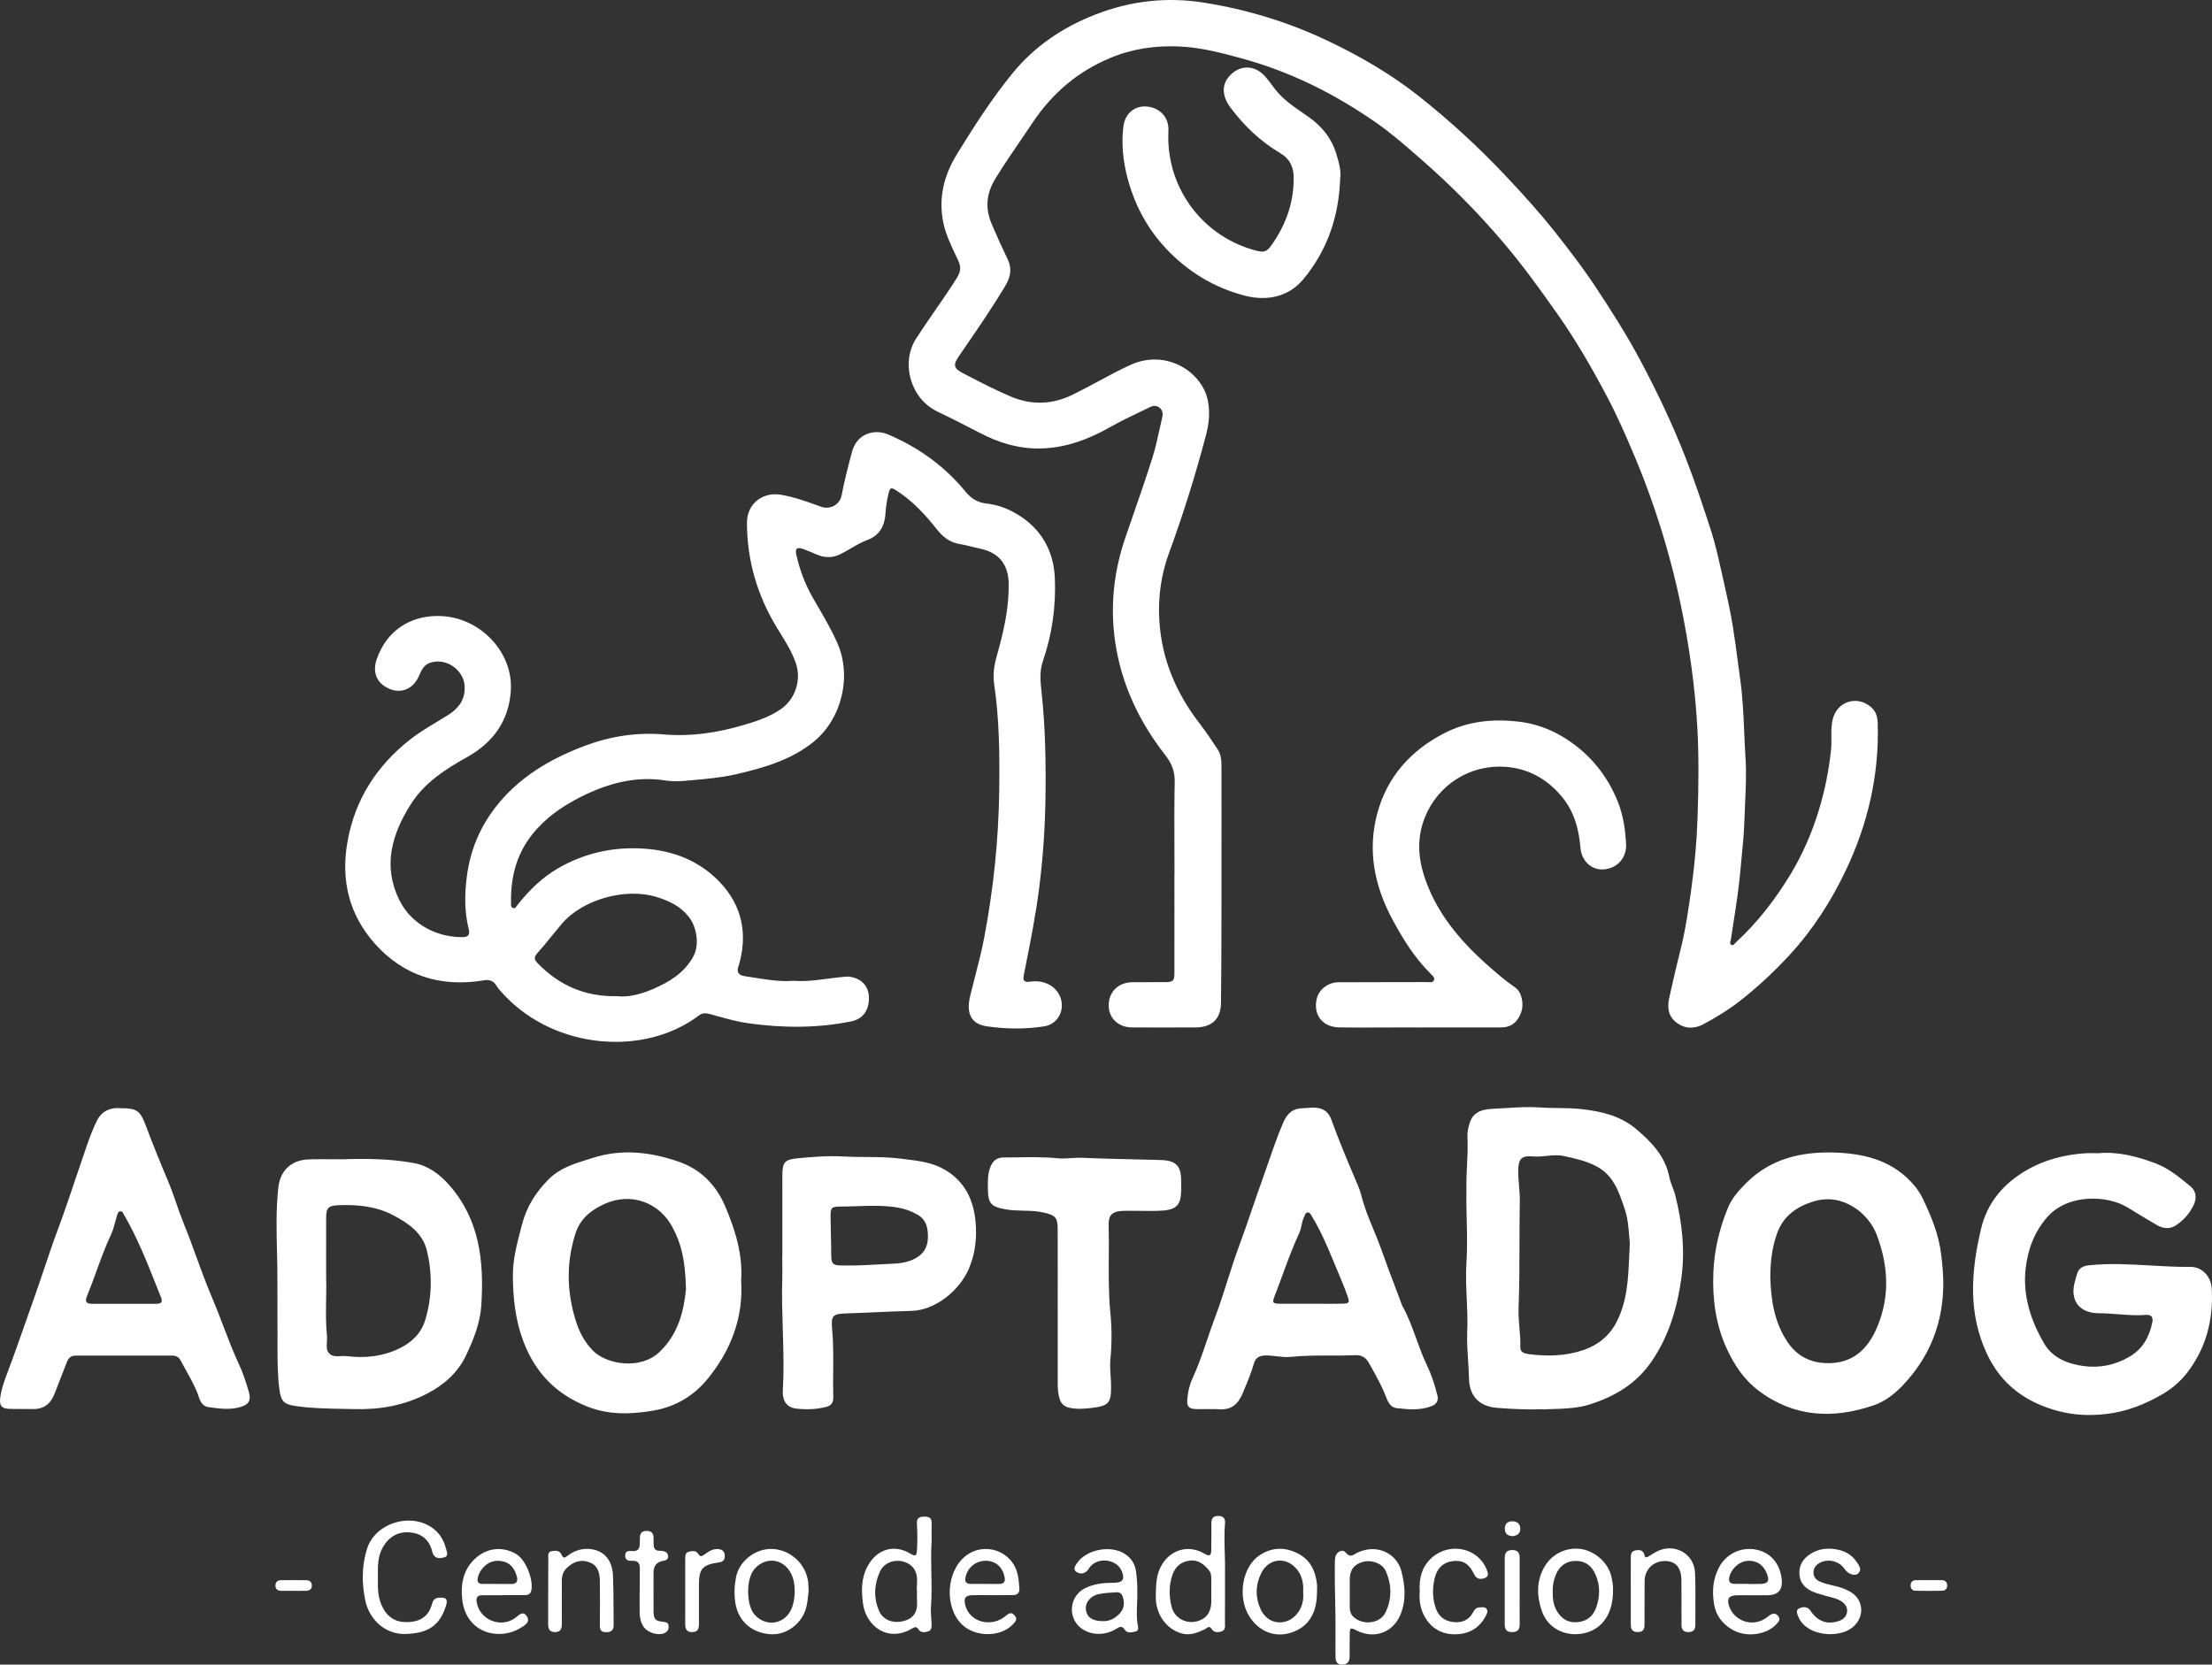 <svg width="287" height="216" viewBox="0 0 287 216" fill="none" xmlns="http://www.w3.org/2000/svg">
<rect x="0" y="0" width="287" height="216" fill="#333333" stroke="none"/>
<path fill-rule="evenodd" clip-rule="evenodd" d="M121.585 53.388C123.458 54.281 125.303 55.221 127.144 56.179C129.628 57.477 132.242 58.267 135.066 58.193C138.346 58.109 141.301 56.984 144.124 55.374C145.291 54.71 146.506 54.127 147.721 53.545L147.722 53.545C148.216 53.309 148.709 53.072 149.199 52.83C149.623 52.621 150.07 52.602 150.457 52.909C150.844 53.221 150.904 53.672 150.802 54.123C150.689 54.61 150.582 55.099 150.475 55.589C150.19 56.893 149.905 58.197 149.502 59.463C148.65 62.143 147.728 64.803 146.805 67.464C146.546 68.21 146.288 68.957 146.03 69.704C144.502 74.146 144.013 78.69 144.698 83.336C145.504 88.815 147.81 93.652 151.203 98C151.986 99.005 152.438 100.061 152.414 101.41C152.357 104.274 152.368 107.141 152.378 110.007V110.009V110.009V110.01V110.01V110.011V110.011V110.012V110.012C152.382 111.137 152.386 112.262 152.386 113.386H152.377C152.377 114.812 152.378 116.24 152.378 117.667V117.668V117.668V117.669V117.669V117.67V117.67C152.379 120.527 152.38 123.385 152.377 126.241C152.377 127.274 152.214 127.432 151.189 127.441C150.478 127.448 149.766 127.448 149.055 127.448C148.343 127.448 147.631 127.448 146.92 127.455C145.117 127.469 143.873 128.678 143.849 130.427C143.831 132.097 145.089 133.315 146.874 133.32C149.628 133.329 152.386 133.334 155.14 133.32C157.223 133.306 158.388 132.241 158.416 130.18C158.466 126.749 158.472 123.314 158.477 119.881L158.479 118.618L158.481 117.674C158.488 113.718 158.486 109.762 158.483 105.807V105.786V105.785V105.784V105.783V105.782V105.781V105.78C158.482 103.802 158.481 101.824 158.481 99.847L158.482 99.695C158.483 98.855 158.485 97.998 158.006 97.266C157.26 96.126 156.501 94.996 155.672 93.917C153.095 90.578 151.305 86.875 150.658 82.699C150.075 78.959 150.392 75.257 151.701 71.695C153.523 66.723 155.094 61.672 156.45 56.556C156.836 55.1 157.014 53.658 156.739 52.105C156.077 48.324 151.37 45.207 146.664 47.356C145.208 48.02 143.805 48.776 142.403 49.532L142.403 49.532C141.331 50.108 140.26 50.685 139.166 51.221C136.524 52.514 133.831 52.588 131.17 51.468C129.213 50.643 127.322 49.661 125.437 48.683L125.434 48.681L125.237 48.579L124.87 48.389C123.733 47.803 123.663 47.324 124.376 46.277C124.701 45.801 125.027 45.325 125.354 44.85C127.118 42.278 128.882 39.706 130.471 37.022C131.1 35.952 131.338 34.882 130.751 33.664C130.019 32.148 129.325 30.613 128.668 29.059C127.782 26.966 127.983 25.069 129.162 23.152C130.189 21.482 131.296 19.862 132.402 18.243L132.403 18.242C132.931 17.468 133.46 16.695 133.98 15.916C136.515 12.111 139.828 9.283 144.05 7.521C146.911 6.325 149.898 5.897 152.992 6.028C155.83 6.149 158.537 6.869 161.254 7.618C167.494 9.334 173.179 12.19 178.467 15.86C180.445 17.228 182.256 18.811 184.064 20.391L184.068 20.395C184.219 20.527 184.37 20.658 184.521 20.79C188.314 24.101 191.837 27.683 195.094 31.515C197.601 34.464 199.861 37.608 202.093 40.775C204.497 44.193 206.576 47.807 208.519 51.486C209.838 53.984 210.979 56.579 212.079 59.197C213.607 62.834 214.917 66.532 216.026 70.304C217.559 75.522 218.668 80.834 219.418 86.229C219.796 88.926 220.066 91.638 220.22 94.335C220.439 98.247 220.383 102.177 220.252 106.098C220.15 109.191 219.87 112.284 219.442 115.358C219.059 118.107 218.659 120.855 217.964 123.553C217.598 124.985 217.272 126.424 216.945 127.866L216.945 127.866L216.945 127.867L216.945 127.867L216.945 127.868L216.945 127.868L216.945 127.869L216.944 127.869L216.942 127.881C216.825 128.396 216.708 128.912 216.59 129.427C216.305 130.655 216.403 131.794 217.466 132.65C218.57 133.534 219.842 133.534 220.984 132.92C222.62 132.041 224.236 131.064 225.7 129.925C228.025 128.106 230.182 126.097 232.2 123.911C235.243 120.604 237.62 116.888 239.521 112.87C242.359 106.879 243.822 100.558 243.631 93.894C243.603 92.833 243.328 92.08 242.373 91.461C240.63 90.336 238.43 91.14 237.839 93.163C237.595 93.998 237.606 94.837 237.616 95.674V95.675V95.675V95.675V95.675V95.675V95.675V95.675C237.622 96.186 237.629 96.696 237.578 97.205C237.307 99.954 236.753 102.647 235.947 105.27C235.066 108.121 233.882 110.86 232.326 113.432C230.355 116.688 228.062 119.674 225.257 122.255L225.246 122.266L225.23 122.281L225.217 122.295L225.208 122.304L225.194 122.32C225.174 122.341 225.155 122.363 225.135 122.386L225.135 122.386C224.991 122.552 224.835 122.731 224.614 122.59C224.42 122.467 224.482 122.246 224.54 122.039C224.559 121.972 224.577 121.906 224.586 121.846C224.691 121.139 224.801 120.433 224.911 119.727L224.912 119.723C225.25 117.555 225.588 115.386 225.788 113.19C225.84 112.615 225.896 112.04 225.952 111.464V111.464L225.953 111.464C226.115 109.806 226.277 108.148 226.329 106.484C226.351 105.749 226.385 105.014 226.419 104.28C226.511 102.298 226.602 100.317 226.473 98.335C226.401 97.234 226.354 96.13 226.307 95.026C226.212 92.797 226.117 90.567 225.812 88.35C225.711 87.621 225.616 86.892 225.52 86.163L225.52 86.162L225.52 86.161L225.52 86.161L225.52 86.16L225.52 86.159L225.52 86.159L225.519 86.158C225.308 84.548 225.097 82.939 224.838 81.336C224.491 79.192 224.012 77.077 223.533 74.962L223.533 74.961L223.448 74.582C223.401 74.378 223.355 74.173 223.309 73.969L223.236 73.645L223.236 73.644C222.883 72.082 222.53 70.515 222.042 68.992C221.007 65.788 219.949 62.597 218.724 59.453C217.009 55.067 215.001 50.83 212.783 46.682C211.012 43.37 208.999 40.208 206.921 37.082C205.313 34.664 203.547 32.371 201.757 30.106C199.763 27.585 197.596 25.199 195.387 22.85C191.846 19.097 188.067 15.618 184.022 12.427C180.387 9.562 176.389 7.246 172.205 5.265C167.116 2.856 161.781 1.228 156.217 0.344C151.403 -0.423 146.734 0.098 142.181 1.865C137.917 3.516 134.227 6 131.356 9.525C128.682 12.804 126.394 16.371 124.176 19.976C122.489 22.715 121.729 25.659 122.391 28.883C122.703 30.393 123.359 31.772 124.014 33.149L124.014 33.149L124.014 33.15L124.014 33.15L124.015 33.151L124.015 33.151C124.122 33.376 124.229 33.601 124.334 33.827C124.716 34.645 124.637 35.282 124.162 36.045C123.256 37.5 122.281 38.907 121.306 40.314L121.306 40.314L121.306 40.315L121.306 40.315L121.306 40.315L121.306 40.315L121.306 40.315L121.306 40.315C120.479 41.508 119.653 42.701 118.868 43.924C116.813 47.128 118.169 51.756 121.608 53.393L121.585 53.388ZM145.76 16.385C145.97 14.716 147.256 13.674 148.808 13.823H148.803C150.55 13.99 151.687 15.274 151.599 16.985C151.235 24.032 155.699 30.361 162.452 32.375C164.11 32.868 164.353 32.78 165.303 31.334C166.99 28.776 167.908 25.99 167.848 22.901C167.82 21.571 167.256 20.553 166.133 19.887C163.547 18.357 161.422 16.339 159.637 13.939C158.551 12.474 158.491 11.018 159.493 9.888C160.802 8.414 162.731 8.381 164.073 9.841C164.43 10.228 164.747 10.652 165.064 11.077L165.064 11.078L165.065 11.079L165.065 11.079L165.065 11.079L165.065 11.08L165.065 11.08L165.065 11.08C165.19 11.248 165.316 11.415 165.443 11.581C166.437 12.862 167.741 13.761 169.048 14.662L169.048 14.662C169.321 14.851 169.595 15.04 169.865 15.232C171.566 16.441 172.815 18.018 173.412 20.069L173.446 20.186L173.446 20.186C173.738 21.174 174.026 22.148 173.882 23.208C173.71 28.073 172.228 32.492 169.083 36.259C167.163 38.552 164.348 39.087 161.571 38.38C157.559 37.356 154.152 35.273 151.333 32.301C149.264 30.115 147.731 27.548 146.762 24.673C145.853 21.98 145.406 19.222 145.76 16.385ZM180.566 127.446C182.083 127.447 183.6 127.448 185.117 127.436L185.108 127.432C185.178 127.432 185.254 127.439 185.331 127.446C185.619 127.473 185.93 127.502 186.058 127.176C186.173 126.883 185.926 126.646 185.712 126.442L185.712 126.442C185.692 126.423 185.673 126.404 185.654 126.386L185.625 126.357C183.523 124.274 181.99 121.799 180.611 119.209C178.3 114.865 177.405 110.284 178.714 105.493C180.005 100.782 183.011 97.41 187.377 95.149C190.471 93.549 193.747 93.261 197.06 93.642C199.236 93.894 201.347 94.67 203.253 95.912C206.357 97.931 208.556 100.647 209.917 104.061C210.611 105.809 210.881 107.656 210.979 109.521C211.072 111.316 209.838 112.674 208.085 112.814C206.538 112.939 205.206 111.777 205.057 109.991C204.852 107.512 204.213 105.233 202.573 103.293C200.662 101.038 198.249 99.703 195.304 99.503C190.728 99.191 186.59 101.819 184.884 106.033C183.887 108.498 183.947 111.014 184.73 113.507C186.212 118.227 189.25 121.883 192.871 125.12C194.064 126.185 195.271 127.227 196.59 128.139C197.424 128.715 197.755 130.213 197.382 131.311C196.939 132.622 196.072 133.32 194.772 133.32C191.315 133.327 187.854 133.326 184.393 133.325H184.393H184.393H184.393H184.392H184.392H184.392H184.392H184.391H184.391H184.391H184.391H184.39H184.39H184.39H184.39H184.39H184.389H184.389H184.389H184.389H184.388H184.388H184.388H184.388H184.388H184.387H184.387H184.387C183.232 133.325 182.078 133.324 180.923 133.324C180.193 133.324 179.462 133.328 178.732 133.331C177.063 133.337 175.394 133.344 173.728 133.315C171.548 133.273 170.322 131.613 170.863 129.525C171.166 128.362 172.335 127.474 173.649 127.46C174.996 127.447 176.346 127.45 177.695 127.452H177.695H177.696H177.696H177.697H177.697H177.698H177.698H177.699C178.275 127.454 178.851 127.455 179.427 127.455V127.446C179.807 127.446 180.187 127.446 180.566 127.446ZM185.122 177.118C185.718 178.36 186.156 179.695 186.492 181.048V181.043C186.669 181.76 186.394 182.201 185.765 182.453C184.278 183.039 182.731 182.894 181.203 182.722C180.499 182.643 180.117 182.015 179.884 181.392C179.357 179.98 178.627 178.676 177.895 177.366L177.895 177.366L177.893 177.363L177.751 177.108L177.624 176.881C177.209 176.137 176.673 175.816 175.839 175.853C174.748 175.9 173.655 175.899 172.561 175.898C170.873 175.896 169.184 175.894 167.498 176.071C166.88 176.136 166.264 176.064 165.646 175.992L165.646 175.992C165.142 175.934 164.638 175.875 164.129 175.89C163.309 175.913 162.885 176.234 162.666 177.006C162.352 178.127 161.901 179.199 161.451 180.271C161.374 180.454 161.298 180.637 161.221 180.82C160.648 182.201 159.744 182.997 158.169 182.862C157.886 182.837 157.604 182.844 157.321 182.851C157.189 182.854 157.057 182.857 156.925 182.857V182.843C156.728 182.843 156.53 182.846 156.333 182.848C155.939 182.854 155.544 182.859 155.15 182.843C154.222 182.811 153.961 182.485 154.05 181.546C154.134 180.657 154.306 179.788 154.679 178.974C155.449 177.302 156.042 175.563 156.634 173.824C156.966 172.85 157.298 171.876 157.661 170.914C158.251 169.35 158.759 167.756 159.266 166.161C159.744 164.659 160.222 163.157 160.769 161.681C161.346 160.128 161.882 158.562 162.418 156.995L162.418 156.994L162.418 156.994L162.418 156.993L162.419 156.992L162.419 156.991L162.419 156.991L162.419 156.99L162.419 156.989L162.42 156.989L162.42 156.988L162.42 156.987L162.42 156.987L162.421 156.986L162.421 156.985L162.421 156.985L162.421 156.984L162.422 156.983L162.422 156.983L162.422 156.982L162.422 156.981L162.422 156.98L162.423 156.98L162.423 156.979L162.423 156.978L162.423 156.978L162.424 156.977L162.424 156.976L162.424 156.976L162.424 156.975L162.424 156.974L162.425 156.974L162.425 156.973C162.888 155.619 163.351 154.265 163.84 152.919C164.114 152.163 164.376 151.403 164.637 150.642L164.637 150.642L164.638 150.641L164.638 150.641L164.638 150.641L164.638 150.64L164.638 150.64L164.638 150.639L164.638 150.639L164.639 150.639L164.639 150.638L164.639 150.638L164.639 150.638L164.639 150.637L164.639 150.637L164.639 150.637L164.639 150.636L164.64 150.636L164.64 150.635L164.64 150.635L164.64 150.635L164.64 150.634L164.64 150.634L164.64 150.634L164.641 150.633L164.641 150.633L164.641 150.633L164.641 150.632L164.641 150.632L164.641 150.631L164.641 150.631L164.642 150.631L164.642 150.63L164.642 150.63C165.224 148.936 165.806 147.242 166.529 145.598C167.009 144.51 167.722 143.845 168.924 143.812C169.143 143.806 169.362 143.788 169.581 143.769C170.037 143.73 170.494 143.69 170.96 143.766C171.878 143.919 172.428 144.426 172.741 145.287C173.703 147.963 174.81 150.581 175.919 153.201L175.919 153.201L175.919 153.202L175.919 153.202L175.919 153.202L175.919 153.202L175.919 153.202L175.919 153.202L175.919 153.203L175.919 153.203L175.92 153.203L175.92 153.203L175.92 153.203L175.92 153.204L175.92 153.204L175.92 153.204L175.92 153.204L175.92 153.204L175.92 153.204L175.92 153.205L175.92 153.205L175.921 153.205L175.921 153.205L175.921 153.205L175.921 153.206L175.921 153.206L175.921 153.206L175.921 153.206L175.921 153.206L175.921 153.206L175.921 153.207L175.921 153.207L175.922 153.208L176.217 153.905C176.375 154.286 176.52 154.677 176.618 155.077C176.988 156.613 177.589 158.061 178.191 159.509L178.191 159.51L178.191 159.51L178.191 159.511L178.191 159.511L178.191 159.511L178.191 159.512L178.192 159.512L178.192 159.512L178.192 159.513L178.192 159.513L178.192 159.514L178.192 159.514L178.192 159.514L178.193 159.515L178.193 159.515L178.193 159.515L178.193 159.516L178.193 159.516L178.193 159.516L178.193 159.517L178.193 159.517L178.194 159.518L178.194 159.518L178.194 159.518L178.194 159.519L178.194 159.519L178.194 159.519L178.194 159.52L178.195 159.52L178.195 159.52L178.195 159.521L178.195 159.521C178.554 160.385 178.913 161.249 179.222 162.133C179.807 163.792 180.429 165.438 181.051 167.083L181.051 167.084L181.051 167.084L181.051 167.084L181.051 167.084L181.051 167.084L181.051 167.085L181.051 167.085L181.051 167.085L181.051 167.085L181.051 167.085L181.051 167.085L181.051 167.086L181.051 167.086L181.051 167.086L181.051 167.086L181.051 167.086L181.051 167.087L181.051 167.087L181.051 167.087L181.051 167.087L181.052 167.087L181.052 167.088L181.052 167.088L181.052 167.088L181.052 167.088L181.052 167.088L181.052 167.088L181.052 167.089L181.052 167.089L181.052 167.089L181.052 167.089L181.052 167.089C181.316 167.789 181.58 168.488 181.841 169.188C181.849 169.209 181.856 169.232 181.863 169.255L181.863 169.255C181.883 169.316 181.904 169.38 181.934 169.435C182.707 170.8 183.237 172.267 183.768 173.735L183.768 173.735C184.181 174.878 184.594 176.021 185.122 177.118ZM171.318 169.179C172.252 169.184 173.185 169.189 174.12 169.169C175.103 169.151 175.136 169.021 174.819 168.132C174.428 167.028 173.975 165.952 173.522 164.875L173.521 164.875C173.358 164.487 173.195 164.099 173.034 163.709C172.214 161.719 171.375 159.737 170.248 157.896C170.218 157.849 170.191 157.797 170.163 157.745C170.051 157.533 169.932 157.31 169.637 157.333C169.43 157.347 169.363 157.522 169.297 157.695C169.275 157.751 169.253 157.808 169.227 157.858C169.043 158.207 168.961 158.591 168.879 158.973C168.806 159.315 168.734 159.655 168.589 159.965C167.756 161.76 167.074 163.615 166.393 165.47C166.068 166.355 165.743 167.24 165.401 168.118C165.033 169.062 165.089 169.169 166.142 169.174C167.009 169.177 167.876 169.176 168.742 169.175C169.176 169.175 169.609 169.174 170.042 169.174C170.468 169.174 170.893 169.176 171.318 169.179ZM175.856 201.623C175.961 201.56 176.069 201.495 176.184 201.442V201.447C178.733 200.28 181.235 201.624 181.818 203.852C182.312 205.749 182.466 207.656 181.711 209.503C180.751 211.856 178.3 212.721 176.058 211.591C175.196 211.158 175.136 211.186 175.122 212.13C175.114 212.655 175.113 213.181 175.113 213.707C175.112 214.128 175.112 214.548 175.108 214.967C175.103 215.586 174.847 215.977 174.166 216.005C173.477 216.033 173.295 215.591 173.281 215.042C173.265 214.369 173.269 213.696 173.273 213.023C173.275 212.724 173.276 212.425 173.276 212.126C173.295 210.622 173.263 209.119 173.232 207.616L173.231 207.614C173.199 206.076 173.167 204.538 173.188 203.001L173.189 202.935C173.193 202.631 173.197 202.324 173.258 202.029C173.393 201.368 174.199 200.959 174.581 201.442C175.092 202.082 175.45 201.867 175.856 201.623ZM175.592 209.791C176.809 210.958 179.059 210.716 179.782 209.205H179.777C180.62 207.452 180.583 205.596 179.777 203.824C179.339 202.856 177.955 202.373 176.869 202.661C175.686 202.982 175.131 203.708 175.126 204.968V206.559V208.238C175.126 208.8 175.131 209.349 175.592 209.791ZM158.943 197.703C158.989 197.126 158.808 196.736 158.118 196.712C157.414 196.689 157.167 197.019 157.172 197.675C157.181 198.829 157.172 199.982 157.158 201.136C157.153 201.759 157 202.042 156.315 201.629C154.143 200.326 151.687 201.122 150.564 203.382C150.035 204.446 150.002 205.568 149.969 206.685C149.966 206.798 149.962 206.911 149.959 207.024C149.884 209.377 151.263 211.358 153.267 211.944C154.376 212.27 155.359 211.879 156.333 211.409C156.393 211.381 156.454 211.339 156.517 211.295C156.73 211.149 156.959 210.992 157.167 211.326C157.517 211.884 158.015 211.842 158.495 211.693C158.971 211.547 158.954 211.131 158.939 210.749C158.936 210.682 158.933 210.617 158.933 210.554C158.943 209.046 158.941 207.537 158.94 206.093V206.092V206.092V206.091V206.09V206.089C158.939 205.525 158.938 204.972 158.938 204.433C158.964 203.435 158.936 202.469 158.909 201.52C158.872 200.224 158.836 198.961 158.938 197.698L158.943 197.703ZM157.163 207.768C157.149 209.312 156.426 210.205 155.005 210.442C153.705 210.661 152.358 209.87 152.014 208.507C151.664 207.121 151.645 205.689 152.139 204.312C152.507 203.284 153.244 202.647 154.357 202.508C155.462 202.373 156.207 202.973 156.855 203.754C157.097 204.042 157.153 204.391 157.158 204.754C157.161 205.126 157.16 205.498 157.159 205.869V205.872V205.879V205.88C157.159 206.066 157.158 206.252 157.158 206.438H157.163V207.768ZM153.26 153.893C153.264 154.1 153.267 154.307 153.267 154.514H153.244C153.239 156.263 152.68 156.947 150.909 157.082C149.953 157.152 148.99 157.139 148.028 157.125C147.598 157.119 147.168 157.113 146.739 157.114C146.62 157.115 146.501 157.115 146.383 157.115C146.087 157.115 145.791 157.114 145.494 157.137C144.311 157.226 143.812 157.7 143.845 158.891C143.882 160.28 143.873 161.667 143.863 163.054C143.847 165.5 143.831 167.946 144.068 170.397C144.264 172.369 144.269 174.397 144.068 176.411C144.001 177.116 144.049 177.832 144.098 178.549C144.13 179.014 144.162 179.481 144.162 179.946C144.166 182.071 143.812 182.429 141.687 182.69C140.713 182.811 139.749 182.885 138.775 182.676C138.099 182.532 137.68 182.169 137.475 181.499C137.293 180.895 137.237 180.285 137.237 179.662V169.732H137.232C137.232 168.601 137.234 167.47 137.236 166.338V166.337V166.329C137.239 164.066 137.242 161.802 137.232 159.537C137.228 157.951 136.934 157.7 135.41 157.342C134.539 157.138 133.658 157.118 132.777 157.098C132.032 157.082 131.288 157.065 130.55 156.937C128.565 156.593 128.183 156.198 128.174 154.147L128.173 154.022C128.168 153.12 128.163 152.223 128.528 151.356C128.84 150.621 129.353 150.198 130.15 150.198C130.717 150.196 131.285 150.187 131.853 150.179H131.853H131.853H131.853H131.854H131.854H131.854H131.854C133.655 150.151 135.456 150.124 137.251 150.301C137.831 150.356 138.406 150.318 138.981 150.28C139.465 150.249 139.949 150.217 140.438 150.24C142.462 150.331 144.486 150.377 146.51 150.422C147.883 150.453 149.256 150.483 150.63 150.528C152.61 150.594 153.258 151.305 153.253 153.272C153.253 153.479 153.257 153.686 153.26 153.893ZM168.314 201.54C166.636 200.717 164.982 200.782 163.425 201.815C161.193 203.294 160.532 207.177 162.055 209.675C163.281 211.679 165.336 212.521 167.438 211.879C169.74 211.172 170.891 209.382 170.877 206.507C170.877 206.404 170.88 206.3 170.883 206.196C170.89 205.973 170.897 205.75 170.872 205.531C170.667 203.796 169.982 202.354 168.323 201.545L168.314 201.54ZM168.444 209.196C167.13 211.093 164.544 210.944 163.575 208.851C162.852 207.298 162.88 205.67 163.64 204.135C164.665 202.056 167.121 201.959 168.449 203.875C169.022 204.703 169.124 205.624 169.083 206.619C169.157 207.521 169.003 208.391 168.449 209.196H168.444ZM197.181 202.191C197.181 201.517 196.939 201.136 196.198 201.136C195.448 201.136 195.234 201.545 195.234 202.205C195.243 205.066 195.243 207.926 195.234 210.786C195.234 211.423 195.462 211.777 196.161 211.786C196.883 211.796 197.181 211.479 197.172 210.777C197.163 209.814 197.166 208.851 197.169 207.888V207.884L197.171 207.228C197.172 206.964 197.172 206.701 197.172 206.438C197.172 205.965 197.172 205.492 197.171 205.02V205.019V205.019V205.018V205.018V205.017C197.17 204.074 197.169 203.131 197.172 202.187L197.181 202.191ZM195.248 198.359C195.248 197.759 195.574 197.419 196.175 197.405H196.18C196.795 197.391 197.228 197.689 197.251 198.326C197.275 198.964 196.869 199.275 196.277 199.331C195.611 199.317 195.248 199.01 195.248 198.359ZM147.554 206.633C147.591 205.773 147.521 204.833 147.391 203.894C147.256 202.921 146.776 202.187 145.965 201.652C144.143 200.443 140.979 201.038 139.739 202.828C139.483 203.201 139.176 203.647 139.684 203.987C140.122 204.275 140.657 204.238 141.068 203.824C141.153 203.736 141.221 203.631 141.289 203.525C141.351 203.43 141.412 203.335 141.487 203.252C142.577 202.019 144.884 202.349 145.522 203.824C145.988 204.903 145.69 205.386 144.516 205.382C143.23 205.377 141.976 205.503 140.802 206.079C139.353 206.796 138.696 208.484 139.292 209.986C140.075 211.958 142.736 212.642 144.809 211.377L144.849 211.353C145.274 211.091 145.567 210.911 145.956 211.498C146.265 211.968 146.859 211.821 147.346 211.701L147.358 211.698C147.671 211.623 147.712 211.326 147.652 211.042C147.449 210.094 147.49 209.141 147.531 208.163C147.553 207.659 147.574 207.149 147.563 206.628L147.554 206.633ZM145.383 209.247C144.735 210.01 143.924 210.428 143.011 210.358C141.701 210.358 140.988 209.814 140.886 208.833C140.793 207.907 141.548 207.028 142.633 206.838C143.127 206.754 143.626 206.679 144.124 206.67C144.234 206.668 144.35 206.656 144.469 206.645L144.469 206.644C144.931 206.598 145.421 206.548 145.625 207.07C145.9 207.782 145.942 208.582 145.383 209.242V209.247ZM188.598 202.559C189.828 202.438 190.625 202.931 191.263 204.28C191.585 204.963 192.149 204.968 192.685 204.754C193.247 204.533 193.043 204.039 192.872 203.624L192.866 203.61C191.743 200.852 188.104 200.075 185.797 202.112C184.502 203.261 184.087 204.759 184.208 206.549C184.106 207.647 184.274 208.8 184.893 209.865C185.83 211.465 187.317 212.154 189.073 212.061C190.686 211.977 192.009 211.191 192.778 209.679L192.798 209.64C192.939 209.365 193.097 209.056 192.862 208.768C192.667 208.526 192.38 208.549 192.103 208.571C192.049 208.575 191.996 208.579 191.944 208.582C191.538 208.596 191.315 208.851 191.142 209.186C190.616 210.21 189.73 210.586 188.635 210.489C187.503 210.391 186.692 209.81 186.301 208.721C185.844 207.461 185.839 206.149 186.124 204.875C186.445 203.433 187.326 202.689 188.593 202.563L188.598 202.559ZM84.795 208.982C84.809 210.154 84.996 210.344 86.161 210.47L86.17 210.475C86.468 210.507 86.692 210.582 86.738 210.907C86.794 211.316 86.701 211.656 86.296 211.875C85.476 212.316 83.998 211.884 83.467 211.037C83.071 210.41 82.987 209.717 82.987 208.996V206.517H83.01C83.01 206.215 83.009 205.914 83.008 205.612C83.005 204.909 83.002 204.206 83.015 203.503C83.025 202.838 82.745 202.517 82.065 202.535C81.608 202.545 81.128 202.522 81.114 201.889C81.1 201.229 81.571 201.229 82.041 201.266C82.731 201.322 83.015 200.973 83.006 200.317C83.003 200.203 83.008 200.088 83.013 199.973V199.973V199.972L83.015 199.9L83.017 199.837C83.019 199.79 83.02 199.744 83.02 199.698C83.006 199.098 83.15 198.661 83.891 198.652C84.688 198.643 84.819 199.117 84.8 199.75C84.797 199.867 84.801 199.985 84.804 200.104V200.104V200.104V200.104C84.807 200.193 84.809 200.281 84.809 200.368C84.8 200.936 85.019 201.27 85.648 201.233C85.82 201.224 86.002 201.256 86.17 201.308C86.524 201.41 86.706 201.666 86.678 202.038C86.65 202.41 86.356 202.48 86.049 202.535C85.213 202.684 84.795 203.179 84.795 204.019C84.795 204.569 84.793 205.119 84.791 205.669L84.791 205.674C84.787 206.776 84.783 207.878 84.795 208.982ZM66.985 201.661C65.34 200.694 63.434 200.787 61.915 202.019C60.149 203.447 59.735 205.466 59.972 207.549C60.489 212.037 64.874 212.898 67.507 211.261C67.553 211.232 67.602 211.203 67.652 211.172C68.149 210.872 68.802 210.478 68.383 209.777C67.945 209.049 67.485 209.429 67.063 209.777C66.965 209.858 66.869 209.937 66.776 210C64.898 211.275 62.288 210.196 61.859 207.963C61.738 207.326 61.915 206.991 62.6 206.996C63.194 206.999 63.785 206.998 64.376 206.997L64.65 206.996C64.855 206.996 65.061 206.996 65.266 206.996V206.982H68.108C68.579 206.982 68.882 206.8 68.956 206.279C69.175 204.768 68.16 202.354 66.981 201.661H66.985ZM66.296 205.54H64.52V205.531C64.303 205.531 64.085 205.532 63.868 205.534H63.868H63.867H63.867H63.867H63.866H63.865H63.865H63.864H63.864H63.863H63.863H63.862H63.862H63.861H63.861H63.86H63.86H63.859H63.859H63.858C63.428 205.537 62.999 205.54 62.568 205.531C62.083 205.517 61.887 205.275 61.985 204.773C62.214 203.596 63.285 202.596 64.413 202.54C65.778 202.47 66.664 203.159 67.05 204.535C67.246 205.233 67.004 205.549 66.291 205.549L66.296 205.54ZM124.823 210.81C122.507 208.582 122.75 203.894 125.28 201.912H125.275C127.754 199.973 131.394 201.27 132.046 204.349C132.172 204.926 132.218 205.521 132.26 206.107C132.302 206.689 132.004 206.986 131.412 206.986C130.494 206.982 129.576 206.986 128.658 206.991C128.403 206.991 128.148 206.989 127.893 206.988C127.319 206.984 126.744 206.98 126.17 206.996C125.257 207.019 125.024 207.349 125.229 208.242C125.751 210.493 128.64 211.284 130.522 209.656C130.988 209.251 131.314 209.2 131.692 209.679C132.038 210.115 131.75 210.425 131.474 210.722L131.445 210.754C129.884 212.456 126.561 212.484 124.823 210.81ZM128.39 205.534C128.84 205.538 129.291 205.542 129.739 205.526C130.261 205.507 130.452 205.224 130.35 204.694C130.098 203.363 129.208 202.549 127.941 202.531C126.617 202.512 125.546 203.387 125.271 204.67C125.145 205.252 125.369 205.517 125.932 205.531C126.346 205.537 126.759 205.535 127.172 205.533C127.378 205.532 127.585 205.531 127.792 205.531C127.991 205.531 128.19 205.532 128.39 205.534ZM53.257 198.857C54.735 199.001 55.694 199.824 56.067 201.284C56.109 201.456 56.16 201.633 56.258 201.777C56.612 202.294 57.144 202.21 57.624 202.089C58.141 201.963 58.033 201.552 57.937 201.185L57.926 201.145C57.694 200.247 57.325 199.396 56.659 198.74C53.952 196.052 48.742 197.364 47.61 201.005C46.934 203.177 46.934 205.387 47.372 207.577C47.899 210.228 50.028 212.102 52.614 212.028C55.387 211.949 56.981 211.061 57.833 208.475C58.155 207.507 57.913 207.233 56.901 207.326C56.347 207.377 56.16 207.721 56.035 208.182C55.653 209.619 54.669 210.34 53.225 210.47C51.789 210.6 50.615 210.186 49.818 208.889C49.012 207.577 48.994 206.145 49.036 204.754L49.034 204.644C49.011 203.284 48.988 201.983 49.66 200.801C50.447 199.41 51.645 198.694 53.253 198.852L53.257 198.857ZM73.71 201.824C74.604 201.159 75.625 200.875 76.72 201.019V201.029C78.421 201.252 79.455 202.489 79.534 204.484C79.59 205.898 79.596 207.316 79.603 208.734V208.734C79.606 209.443 79.609 210.152 79.618 210.861C79.623 211.475 79.367 211.777 78.719 211.796C78.071 211.819 77.819 211.582 77.829 210.921C77.852 209 77.852 207.079 77.829 205.159C77.815 204.182 77.633 203.233 76.617 202.782C75.485 202.28 74.483 202.596 73.598 203.405C73.085 203.875 72.889 204.456 72.894 205.149C72.903 206.371 72.9 207.593 72.897 208.814L72.897 208.823C72.895 209.431 72.894 210.039 72.894 210.647C72.899 211.256 72.833 211.768 72.023 211.782C71.216 211.791 71.123 211.298 71.123 210.675C71.126 209.729 71.125 208.783 71.124 207.838C71.124 207.365 71.123 206.892 71.123 206.419H71.133C71.133 206.025 71.132 205.632 71.131 205.239L71.131 205.228V205.227V205.227V205.226V205.226V205.225V205.225V205.224V205.224V205.223V205.223V205.222V205.222V205.221V205.221V205.22V205.22V205.219V205.219C71.129 204.23 71.127 203.242 71.137 202.252C71.137 202.236 71.137 202.22 71.137 202.203C71.137 202.188 71.137 202.172 71.136 202.156C71.136 202.13 71.135 202.104 71.134 202.078V202.077C71.124 201.743 71.112 201.373 71.543 201.294C72.023 201.205 72.6 201.136 72.852 201.735C73.089 202.302 73.327 202.119 73.62 201.892C73.649 201.87 73.679 201.847 73.71 201.824ZM93.141 201.005C92.475 200.977 91.953 201.308 91.45 201.68L91.415 201.705C91.13 201.915 90.87 202.107 90.592 201.633C90.312 201.159 89.819 201.256 89.39 201.354C88.905 201.461 88.905 201.894 88.905 202.284C88.902 203.227 88.903 204.167 88.904 205.108V205.109V205.109V205.109V205.11V205.11V205.111V205.111V205.112V205.117C88.905 205.59 88.905 206.062 88.905 206.535C88.905 206.997 88.906 207.459 88.906 207.922C88.907 208.848 88.908 209.774 88.905 210.698C88.905 211.335 89.04 211.8 89.828 211.786C90.573 211.772 90.685 211.312 90.685 210.721V205.675C90.685 203.568 91.133 203.047 93.253 202.745C93.789 202.67 94.054 202.442 94.04 201.894C94.026 201.308 93.719 201.038 93.155 201.015L93.141 201.005ZM118.966 197.736C118.919 197.043 119.208 196.815 119.898 196.801H119.903C120.588 196.787 120.904 196.978 120.881 197.685C120.865 198.216 120.869 198.747 120.873 199.278C120.875 199.514 120.876 199.751 120.876 199.987C120.783 201.379 120.812 202.771 120.84 204.163C120.87 205.631 120.9 207.1 120.788 208.568C120.753 209.02 120.788 209.477 120.823 209.935C120.845 210.216 120.866 210.497 120.872 210.777C120.881 211.163 120.853 211.591 120.382 211.712C119.954 211.823 119.464 211.893 119.176 211.442C118.933 211.065 118.728 211.093 118.383 211.298C115.112 213.242 112.335 210.907 111.967 208.07C111.743 206.373 111.734 204.731 112.605 203.168C113.798 201.024 115.993 200.336 118.09 201.591C118.849 202.042 118.929 201.842 118.975 201.094C119.04 199.973 119.04 198.852 118.966 197.736ZM118.974 206.783C118.977 206.625 118.98 206.466 118.98 206.307H118.938C118.952 205.954 118.966 205.6 118.985 205.247C119.054 203.903 118.425 202.973 117.214 202.638C115.974 202.298 114.66 202.815 114.148 203.973C113.411 205.633 113.327 207.354 114.064 209.047C114.562 210.2 115.839 210.698 117.228 210.354C118.5 210.037 119.073 209.191 118.985 207.814C118.962 207.471 118.968 207.127 118.974 206.783ZM125.723 164.588C126.543 162.653 126.757 160.649 126.58 158.598C126.328 155.751 125.238 153.375 122.661 151.826C121.058 150.862 119.294 150.645 117.515 150.426L117.515 150.426C117.329 150.403 117.143 150.38 116.957 150.356C115.422 150.157 113.879 150.146 112.336 150.135C111.365 150.129 110.393 150.122 109.423 150.068C107.428 149.956 105.401 150.114 103.407 150.31C101.776 150.468 101.515 150.877 101.51 152.496C101.507 154.8 101.508 157.106 101.509 159.411V159.412C101.51 160.564 101.51 161.716 101.51 162.867H101.496C101.496 163.21 101.499 163.553 101.502 163.896V163.897V163.897V163.898V163.898V163.899V163.899V163.9V163.901V163.901V163.901V163.901V163.901V163.901V163.901V163.902V163.902V163.902V163.902V163.902V163.902V163.902V163.903V163.903C101.509 164.592 101.515 165.282 101.496 165.97C101.429 168.143 101.496 170.315 101.562 172.488C101.643 175.122 101.724 177.757 101.566 180.392C101.482 181.783 102.102 182.639 103.281 182.778C104.576 182.932 105.881 182.89 107.162 182.574C107.847 182.406 108.141 182.001 108.118 181.304C108.084 180.175 108.093 179.045 108.103 177.915V177.915C108.118 176.062 108.133 174.208 107.959 172.355C107.81 170.774 108.071 170.481 109.693 170.435C110.962 170.397 112.231 170.34 113.499 170.283L113.499 170.283C115.066 170.213 116.631 170.142 118.197 170.109C121.473 170.035 124.567 167.332 125.732 164.588H125.723ZM110.392 164.212H109.325C108.02 164.212 107.847 164.012 107.847 162.737C107.847 161.871 107.826 161.006 107.805 160.14L107.805 160.139C107.787 159.382 107.768 158.625 107.764 157.868C107.754 156.705 107.899 156.565 109.026 156.565C109.747 156.565 110.468 156.541 111.189 156.516C112.98 156.455 114.769 156.395 116.557 156.71C117.447 156.868 118.272 157.17 119.045 157.616C120.238 158.305 120.434 159.463 120.392 160.691C120.35 161.872 119.791 162.742 118.724 163.314C117.745 163.835 116.687 163.951 115.629 163.993C114.993 164.017 114.357 164.052 113.721 164.088C112.614 164.15 111.506 164.212 110.396 164.212H110.392ZM95.499 204.652C95.909 202.54 98.048 200.903 100.229 200.996C102.596 201.098 104.618 202.996 104.861 205.345C104.883 205.545 104.89 205.745 104.9 206.02C104.904 206.147 104.909 206.29 104.916 206.456C104.898 206.596 104.882 206.753 104.864 206.923C104.817 207.371 104.761 207.904 104.646 208.424C104.166 210.591 102.116 212.228 99.898 212.056C97.666 211.884 95.834 210.498 95.424 208.084C95.229 206.926 95.28 205.786 95.499 204.652ZM97.917 209.535C99.46 211.233 101.967 210.749 102.764 208.591V208.596C103.011 207.926 103.094 207.219 103.113 206.507C103.118 205.698 103.006 204.912 102.638 204.187C101.641 202.215 99.329 201.94 97.88 203.61C96.78 204.875 96.804 208.307 97.917 209.535ZM91.939 178.769C94.861 175.118 96.463 170.96 96.161 166.184C96.384 162.802 95.42 159.668 94.115 156.584C92.913 153.752 90.923 151.728 88.043 150.738C84.427 149.491 80.718 149.045 76.967 150.235C76.752 150.304 76.536 150.37 76.321 150.437C74.45 151.016 72.591 151.592 71.133 153.077C69.497 154.738 68.327 156.593 67.736 158.872L67.662 159.155L67.588 159.437L67.587 159.443L67.585 159.448C67.056 161.466 66.526 163.493 66.543 165.57C66.566 168.453 66.859 171.304 67.917 174.086C69.469 178.174 72.2 180.941 76.226 182.527C78.966 183.606 81.752 183.536 84.614 183.071C87.652 182.583 90.084 181.095 91.943 178.769H91.939ZM76.929 175.258C75.853 174.16 75.154 172.839 74.702 171.374C73.528 167.597 73.453 163.844 74.669 160.044C75.294 158.1 76.743 156.998 78.402 156.24C81.985 154.607 85.573 156.142 87.223 159.193C88.374 161.319 88.928 163.477 89.003 167.309C88.733 169.965 88.085 173.058 85.55 175.453C83.057 177.806 78.677 177.044 76.925 175.258H76.929ZM224.209 156.691C224.726 155.444 225.648 154.421 226.627 153.449V153.454C229.758 150.347 233.715 149.445 237.848 149.552C241.529 149.649 245.164 150.417 247.899 153.305C248.519 153.956 249.059 154.663 249.442 155.463C250.569 157.812 251.557 160.188 251.869 162.83C252.005 163.974 252.116 165.109 252.135 166.258C252.196 171.5 250.443 176.062 246.809 179.839C245.793 180.89 244.577 181.848 243.169 182.332C237.871 184.164 232.773 183.932 228.155 180.443C226.31 179.048 225.038 177.16 224.064 175.058C222.596 171.895 222.168 168.532 222.303 165.123C222.419 162.226 223.09 159.379 224.209 156.691ZM243.552 172.22C245.243 168.211 245.01 164.156 243.463 160.142C242.443 157.491 239.129 154.714 235.304 155.9C233.141 156.57 231.427 157.737 230.602 159.956C229.903 161.84 229.693 163.793 229.693 165.793C229.782 168.714 230.215 171.551 231.874 174.062C233.211 176.095 235.145 176.978 237.54 176.881C240.644 176.76 242.447 174.844 243.552 172.22ZM250.332 205.042C250.154 205.042 249.977 205.041 249.8 205.04H249.799H249.799H249.798H249.798C249.386 205.037 248.974 205.034 248.561 205.047C248.151 205.061 247.904 205.284 247.899 205.717C247.89 206.14 248.104 206.41 248.524 206.419C249.675 206.438 250.821 206.438 251.972 206.419C252.382 206.414 252.629 206.186 252.638 205.754C252.648 205.275 252.368 205.056 251.925 205.042C251.571 205.03 251.217 205.034 250.863 205.038L250.859 205.038C250.683 205.04 250.507 205.042 250.332 205.042ZM36.006 174.598L36.006 174.473L36.007 174.058V174.048C36.009 172.734 36.004 171.42 36 170.106V170.105V170.104V170.103V170.101V170.1V170.099V170.098V170.097V170.096V170.095C35.995 168.785 35.99 167.477 35.993 166.17C35.997 164.916 35.968 163.663 35.938 162.408C35.874 159.645 35.81 156.881 36.105 154.124C36.347 151.868 37.819 150.5 40.117 150.44C41.125 150.411 42.135 150.418 43.145 150.425C43.587 150.428 44.028 150.431 44.469 150.431C47.549 150.328 50.634 150.361 53.677 150.914C55.564 151.259 57.036 152.366 58.267 153.756C62.228 158.23 62.805 163.621 62.456 169.281C62.312 171.686 61.431 173.853 60.434 175.941C59.399 178.109 57.614 179.699 55.447 180.825C52.456 182.378 49.278 182.941 45.927 182.848C45.42 182.835 44.914 182.825 44.407 182.816C42.426 182.78 40.448 182.744 38.481 182.467C36.841 182.239 36.454 181.885 36.244 180.243C36.002 178.371 36.004 176.486 36.006 174.598ZM42.314 162.792C42.315 163.711 42.316 164.675 42.316 165.709H42.311C42.35 166.567 42.333 167.514 42.315 168.515C42.287 170.054 42.257 171.719 42.423 173.379C42.449 173.622 42.431 173.88 42.413 174.138C42.375 174.679 42.337 175.217 42.703 175.611C43.097 176.037 43.661 176.005 44.227 175.973C44.49 175.958 44.753 175.943 45 175.974C47.363 176.271 49.693 176.016 51.836 174.965C53.402 174.197 54.646 173.044 55.182 171.258C56.067 168.3 56.1 165.295 55.406 162.342C54.865 160.026 53.01 158.723 50.974 157.668C48.737 156.51 46.361 156.296 43.905 156.393C42.652 156.444 42.325 156.696 42.316 157.965C42.31 159.522 42.312 161.078 42.314 162.792ZM267.07 183.104C269.116 183.643 271.143 183.727 273.291 183.48C275.914 183.178 278.221 182.253 280.434 180.997C281.66 180.304 282.797 179.369 283.673 178.257C286.222 175.025 287.2 171.281 286.967 167.207C286.879 165.625 285.695 164.374 284.185 164.393C282.454 164.413 280.725 164.313 278.996 164.212C276.35 164.059 273.704 163.905 271.049 164.184C270.173 164.277 269.67 164.598 269.456 165.416C269.381 165.7 269.302 165.988 269.218 166.272C268.514 168.709 269.763 170.397 272.303 170.407C273.138 170.409 273.97 170.472 274.802 170.536C276.008 170.629 277.213 170.722 278.426 170.625C279.116 170.569 279.4 170.914 279.251 171.616C278.855 173.481 278.039 175.02 276.301 176.044C274.423 177.151 272.41 177.541 270.322 177.262C268.281 176.988 266.306 176.197 265.234 174.355C263.496 171.379 262.424 168.146 262.82 164.616C263.1 162.128 263.957 159.835 265.621 157.937C268.3 154.882 273.44 155.049 276.119 156.723C277.349 157.491 278.598 158.23 279.847 158.965C280.672 159.449 281.534 159.537 282.363 158.975C283.342 158.319 284.097 157.444 284.609 156.393C285.038 155.51 284.978 154.579 284.213 153.952L284.121 153.875C282.739 152.732 281.329 151.566 279.637 150.942C277.275 150.068 274.833 149.408 272.256 149.645C272.167 149.645 272.078 149.644 271.989 149.643C271.899 149.641 271.809 149.64 271.72 149.638L271.718 149.638C271.334 149.631 270.951 149.624 270.569 149.649C267.839 149.826 265.206 150.51 262.876 151.886C259.954 153.612 257.839 156.012 257.019 159.519C255.732 165.002 255.332 170.374 257.783 175.648C259.647 179.657 262.862 181.997 267.065 183.104H267.07ZM64.376 127.86C63.961 127.199 63.43 127.097 62.708 127.213L62.717 127.222C57.186 128.12 52.377 126.646 48.644 122.46C45.303 118.711 44.203 114.246 45.079 109.251C46.049 103.726 48.882 99.368 53.22 95.954C54.292 95.11 55.474 94.399 56.656 93.69C57.154 93.39 57.652 93.091 58.141 92.782C59.506 91.917 60.364 90.796 60.289 89.075C60.191 86.899 57.815 85.271 55.764 86.02C54.975 86.306 54.682 86.976 54.383 87.66L54.348 87.74C53.504 89.652 51.589 90.196 49.865 89.024C48.733 88.257 48.379 87.01 48.873 85.555C50.089 81.973 53.085 79.88 56.934 79.931C62.204 79.997 66.612 84.573 66.277 89.638C66.016 93.591 63.938 96.386 60.569 98.266C57.745 99.838 55.065 101.577 53.304 104.358C50.825 108.265 49.618 112.414 51.841 116.846C53.444 120.046 56.846 121.674 60.098 121.599C60.788 121.585 60.974 121.213 60.82 120.599C60.247 118.302 60.27 115.99 60.583 113.651C61.021 110.344 62.242 107.395 64.283 104.758C67.265 100.903 71.277 98.531 75.741 96.828C79.096 95.549 82.549 95.001 86.174 95.303C89.651 95.596 93.08 95.084 96.44 94.094C98.15 93.591 99.819 93.047 101.3 92.029C103.206 90.717 104.022 88.201 103.234 85.978C102.744 84.594 101.977 83.354 101.212 82.119C101.075 81.897 100.937 81.675 100.802 81.452C98.248 77.257 96.92 72.718 96.915 67.816C96.915 65.383 98.938 63.783 101.347 64.202C103.06 64.5 104.687 65.088 106.315 65.676L106.315 65.677L106.533 65.755C107.712 66.178 108.975 65.49 109.208 64.244C109.558 62.355 110.047 60.5 110.541 58.644C111.179 56.239 113.453 55.621 115.247 56.384C119.199 58.067 122.568 60.5 125.275 63.802C126.035 64.727 126.883 65.22 128.029 65.346C129.465 65.504 130.783 66.002 132.018 66.751C135.145 68.644 136.715 71.508 136.864 75.043C137.013 78.662 136.52 82.262 135.336 85.699C134.848 87.112 134.992 88.454 135.139 89.83L135.145 89.885C135.643 94.508 135.718 99.149 135.643 103.786C135.583 107.526 135.322 111.251 134.861 114.972C134.42 118.559 133.716 122.096 133.012 125.632L132.912 126.136L132.824 126.576C132.671 127.371 133.029 127.469 133.63 127.385C134.539 127.255 135.396 127.357 136.207 127.813C137.302 128.427 137.917 129.646 137.745 130.864C137.587 132.018 136.743 132.976 135.48 133.18C133.011 133.571 130.504 133.529 128.053 133.18C126.086 132.897 125.299 131.622 125.881 129.218C126.077 128.409 126.286 127.602 126.494 126.796L126.495 126.795L126.495 126.795C126.93 125.113 127.365 123.43 127.689 121.72C128.891 115.381 129.567 108.991 129.646 102.53C129.702 97.912 129.665 93.294 128.985 88.736C128.751 87.163 129.124 85.832 129.506 84.469C129.58 84.203 129.655 83.936 129.725 83.666C130.41 81.057 130.918 78.429 130.872 75.713C130.83 73.248 129.618 71.718 127.2 71.202C126.852 71.126 126.506 71.042 126.16 70.957C125.587 70.817 125.013 70.677 124.432 70.578C123.141 70.36 122.26 69.588 121.487 68.606C120.014 66.741 118.402 65.016 116.389 63.704C115.615 63.197 115.476 63.207 115.266 64.109C115.075 64.941 114.944 65.797 114.889 66.648C114.781 68.276 114.106 69.49 112.531 70.071C111.782 70.347 111.102 70.746 110.421 71.145C109.932 71.432 109.443 71.719 108.929 71.96C107.922 72.429 106.92 72.374 105.918 71.936C105.373 71.699 104.828 71.467 104.273 71.262C103.407 70.946 103.122 71.15 103.332 72.043C103.77 73.922 104.418 75.727 105.378 77.415C105.614 77.83 105.854 78.243 106.094 78.656L106.096 78.659C106.999 80.214 107.903 81.77 108.635 83.42C110.555 87.754 109.222 93.322 105.518 96.293C102.596 98.638 99.101 99.633 95.536 100.461C93.632 100.9 91.701 101.07 89.768 101.24L89.766 101.24L89.763 101.24C89.428 101.27 89.092 101.3 88.756 101.331C87.964 101.4 87.144 101.405 86.361 101.279C82.442 100.661 78.84 101.665 75.387 103.391C72.955 104.609 70.764 106.13 69.045 108.293C66.967 110.912 66.244 113.911 66.305 117.167C66.305 117.195 66.305 117.224 66.305 117.253C66.305 117.489 66.304 117.762 66.599 117.837C66.821 117.896 66.937 117.722 67.046 117.56C67.074 117.518 67.101 117.477 67.13 117.441C68.63 115.558 70.303 113.883 72.428 112.66C75.76 110.744 79.32 109.916 83.15 110.098C86.799 110.27 90.112 111.386 92.791 113.874C95.969 116.828 97.074 120.511 95.993 124.771L95.993 124.772C95.942 124.972 95.89 125.171 95.82 125.367C95.531 126.148 95.834 126.553 96.622 126.669C96.998 126.725 97.373 126.786 97.747 126.846C99.506 127.129 101.256 127.411 103.015 127.269C104.462 127.384 105.865 127.199 107.259 127.015H107.259H107.26H107.26H107.26H107.26H107.26H107.26H107.26C107.837 126.939 108.412 126.863 108.989 126.808C109.088 126.799 109.186 126.788 109.285 126.776C109.628 126.735 109.97 126.695 110.317 126.753C111.799 126.995 112.689 127.957 112.736 129.367C112.787 131.087 111.985 132.222 110.434 132.538C105.979 133.441 101.51 133.404 97.027 132.771C95.697 132.583 94.411 132.226 93.125 131.868C92.758 131.766 92.391 131.665 92.023 131.566C91.519 131.436 91.119 131.441 90.695 131.762C83.584 137.129 72.102 136.143 65.513 129.218L65.475 129.177C65.081 128.762 64.678 128.337 64.376 127.86ZM71.63 121.408C71.008 122.175 70.386 122.94 69.725 123.669L69.73 123.674C69.241 124.213 69.306 124.53 69.763 124.995C72.503 127.799 75.769 129.348 80.103 129.269C81.505 129.436 83.164 129.013 84.758 128.325C86.883 127.404 88.817 126.227 89.963 124.097C90.788 122.567 90.401 120.255 89.339 118.93C88.234 117.553 86.818 116.902 85.196 116.395C81.226 115.158 75.615 116.679 72.908 119.86C72.473 120.369 72.051 120.889 71.63 121.408ZM37.471 206.43C37.125 206.432 36.779 206.435 36.435 206.424C36.035 206.414 35.76 206.224 35.741 205.782C35.727 205.303 35.988 205.056 36.44 205.052C37.53 205.033 38.626 205.038 39.716 205.052C40.145 205.061 40.461 205.256 40.461 205.745C40.461 206.238 40.145 206.414 39.711 206.428C39.357 206.438 39.003 206.435 38.649 206.431C38.472 206.43 38.295 206.428 38.117 206.428C37.903 206.427 37.688 206.428 37.472 206.43H37.472H37.472H37.472H37.471H37.471H37.471ZM1.146 182.811C1.679 182.833 2.212 182.832 2.745 182.83C3.219 182.829 3.692 182.828 4.166 182.843C5.596 182.89 6.533 182.234 7.046 180.932C7.151 180.665 7.256 180.398 7.361 180.131C7.797 179.022 8.233 177.915 8.653 176.802C8.863 176.248 9.175 175.899 9.814 175.904C12.591 175.91 15.366 175.908 18.142 175.906H18.143H18.143H18.144H18.144H18.16C19.551 175.905 20.943 175.904 22.335 175.904C22.815 175.904 23.187 176.071 23.425 176.523C23.655 176.962 23.898 177.395 24.141 177.828L24.141 177.829C24.792 178.99 25.442 180.15 25.853 181.434C26.044 182.029 26.431 182.513 27.078 182.597L27.245 182.619C28.448 182.78 29.656 182.942 30.876 182.657C32.274 182.332 32.651 181.801 32.242 180.457C31.887 179.299 31.524 178.132 31.011 177.039C30.241 175.394 29.595 173.7 28.95 172.006L28.95 172.006C28.481 170.778 28.013 169.55 27.498 168.342C26.766 166.628 26.128 164.877 25.489 163.126C24.953 161.656 24.417 160.185 23.826 158.737C23.479 157.884 23.178 157.015 22.878 156.147L22.878 156.147C22.541 155.174 22.205 154.202 21.803 153.254C20.788 150.859 19.814 148.449 18.9 146.017C18.201 144.161 17.777 143.794 15.662 143.803C14.404 143.687 13.239 144.105 12.591 145.394C12.078 146.422 11.668 147.505 11.286 148.594C10.819 149.934 10.367 151.279 9.916 152.625L9.915 152.625C9.146 154.918 8.376 157.211 7.53 159.477C6.885 161.206 6.297 162.953 5.708 164.7L5.708 164.7L5.708 164.7C5.26 166.031 4.812 167.362 4.338 168.686C3.954 169.759 3.577 170.836 3.2 171.912L3.199 171.913L3.199 171.913C2.485 173.953 1.77 175.994 1.002 178.016L0.985 178.061C0.562 179.181 0.138 180.302 0.019 181.504C-0.07 182.411 0.233 182.774 1.151 182.815L1.146 182.811ZM11.281 168.202C11.71 167.15 12.098 166.083 12.487 165.017C13.088 163.368 13.689 161.719 14.436 160.123C14.668 159.628 14.808 159.093 14.948 158.556C15.026 158.261 15.103 157.966 15.196 157.677L15.211 157.631C15.277 157.428 15.357 157.184 15.629 157.179C15.861 157.179 15.949 157.356 16.035 157.53C16.056 157.572 16.077 157.614 16.1 157.654C17.755 160.482 18.962 163.513 20.169 166.543L20.169 166.545L20.17 166.545C20.413 167.157 20.657 167.769 20.904 168.379C21.165 169.021 20.816 169.183 20.28 169.183C19.332 169.187 18.387 169.185 17.441 169.184C16.968 169.184 16.494 169.183 16.02 169.183C15.567 169.183 15.113 169.182 14.66 169.181H14.655C13.749 169.179 12.844 169.177 11.938 169.183C11.184 169.193 10.997 168.9 11.281 168.197V168.202ZM237.774 205.728L237.774 205.728C238.24 205.836 238.706 205.944 239.153 206.117H239.143C240.085 206.479 240.919 206.959 241.306 207.954C241.762 209.131 241.329 210.456 240.243 211.256C238.617 212.451 235.579 212.275 234.106 210.898C233.78 210.591 233.505 210.237 233.342 209.819C233.327 209.781 233.312 209.743 233.296 209.704C233.144 209.326 232.968 208.89 233.5 208.675C233.994 208.475 234.539 208.456 234.917 209.024C235.826 210.4 237.06 210.842 238.542 210.358C239.115 210.168 239.539 209.833 239.642 209.205C239.744 208.563 239.409 208.126 238.915 207.791C238.452 207.478 237.925 207.348 237.397 207.217C237.149 207.156 236.901 207.095 236.66 207.014C236.496 206.96 236.33 206.912 236.164 206.865L236.164 206.865L236.164 206.864L236.163 206.864C235.873 206.781 235.584 206.697 235.308 206.582C234.325 206.168 233.589 205.526 233.477 204.387C233.356 203.163 233.915 202.261 234.912 201.633C235.593 201.205 236.357 200.945 237.359 200.963C238.668 201.005 240.024 201.368 240.895 202.68L240.926 202.725L240.97 202.789L240.971 202.79C241.253 203.203 241.594 203.7 241.082 204.182C240.662 204.577 239.763 204.247 239.358 203.628C238.64 202.531 237.084 202.177 235.989 202.866C235.532 203.154 235.271 203.573 235.299 204.121C235.327 204.647 235.625 204.987 236.091 205.21C236.628 205.464 237.201 205.596 237.774 205.728ZM205.173 201.01C203.304 200.722 201.454 201.582 200.471 203.177C199.302 205.075 199.376 207.103 200.057 209.07C200.839 211.33 203.169 212.451 205.518 211.935C207.885 211.414 209.288 209.4 209.283 206.428C209.32 205.833 209.204 205.159 209.05 204.498C208.64 202.782 206.958 201.289 205.173 201.01ZM207.093 208.61C206.683 209.772 205.849 210.391 204.651 210.498C203.426 210.605 202.554 210.033 201.962 208.982C201.538 208.233 201.445 207.419 201.464 206.526C201.436 205.861 201.543 205.163 201.799 204.494C202.27 203.247 203.179 202.563 204.386 202.545C205.62 202.522 206.51 203.121 207.042 204.377C207.633 205.777 207.596 207.191 207.098 208.614L207.093 208.61ZM223.044 203.368C223.971 201.624 225.909 200.703 227.815 201.075C229.716 201.447 230.942 202.852 231.17 204.917C231.323 206.306 230.704 207 229.316 207C228.785 207 228.249 207 227.717 207.005C227.452 207.005 227.186 207.003 226.92 207.001C226.387 206.997 225.854 206.993 225.322 207.005C224.306 207.033 224.022 207.47 224.358 208.442C225.005 210.312 227.247 211.117 228.943 210.079C229.143 209.958 229.334 209.814 229.521 209.67C229.917 209.368 230.313 209.233 230.69 209.675C231.084 210.135 230.773 210.458 230.471 210.771L230.434 210.81C229.078 212.209 226.427 212.502 224.67 211.419C223.463 210.67 222.643 209.637 222.401 208.191C222.116 206.512 222.233 204.894 223.044 203.368ZM227.354 205.543C227.707 205.546 228.062 205.549 228.416 205.54V205.531C229.381 205.512 229.605 205.159 229.264 204.242C228.831 203.075 227.932 202.461 226.762 202.535C225.653 202.605 224.605 203.563 224.367 204.689C224.255 205.219 224.451 205.498 224.973 205.517C225.398 205.533 225.826 205.529 226.254 205.525H226.255H226.255C226.348 205.524 226.44 205.523 226.533 205.523C226.631 205.522 226.729 205.521 226.827 205.521V205.54C227.002 205.54 227.178 205.542 227.353 205.543H227.354ZM214.921 201.349C214.662 201.487 214.414 201.641 214.167 201.795C214.063 201.859 213.959 201.923 213.854 201.987C213.64 202.117 213.44 202.135 213.379 201.842C213.23 201.122 212.717 201.07 212.154 201.191C211.578 201.319 211.584 201.785 211.589 202.22V202.22C211.589 202.261 211.59 202.301 211.59 202.34C211.583 203.245 211.586 204.153 211.588 205.061C211.589 205.515 211.59 205.969 211.59 206.424V210.507L211.59 210.553C211.589 211.183 211.589 211.791 212.508 211.782C213.376 211.768 213.375 211.189 213.374 210.602L213.374 210.549C213.374 210.098 213.374 209.647 213.373 209.196V209.192C213.371 207.84 213.37 206.488 213.384 205.135C213.402 203.624 214.567 202.526 216.072 202.559C217.442 202.587 218.146 203.428 218.16 205.084C218.174 207.005 218.174 208.931 218.169 210.851C218.169 211.465 218.421 211.782 219.073 211.782C219.73 211.782 219.963 211.442 219.963 210.837C219.96 210.117 219.966 209.396 219.971 208.675V208.675C219.982 207.148 219.993 205.62 219.926 204.094C219.814 201.554 217.186 200.154 214.921 201.349ZM214.386 176.523C212.349 179.56 209.493 181.234 206.166 182.271H206.17C204.945 182.653 203.607 182.755 202.317 182.815C199.595 182.941 196.874 182.913 194.157 182.676C191.902 182.476 190.648 181.141 190.597 178.89C190.579 178.098 190.528 177.306 190.477 176.514C190.396 175.247 190.314 173.981 190.369 172.718C190.433 171.311 190.369 169.908 190.305 168.507C190.234 166.957 190.163 165.409 190.266 163.858C190.388 162.023 190.345 160.19 190.301 158.322C190.269 156.971 190.237 155.601 190.266 154.198C190.241 153.238 190.29 152.242 190.34 151.226C190.401 149.996 190.463 148.736 190.397 147.473C190.364 146.849 190.518 146.24 190.714 145.645C191.226 144.082 192.647 143.924 193.901 143.868C194.431 143.845 194.962 143.812 195.492 143.779C196.905 143.692 198.319 143.604 199.749 143.705C200.528 143.759 201.309 143.77 202.092 143.78C203.135 143.793 204.18 143.807 205.229 143.924C207.811 144.212 210.257 144.798 212.27 146.496C214.25 148.166 216.049 150.003 216.58 152.7C216.669 153.16 216.835 153.596 217.001 154.034C217.139 154.398 217.277 154.762 217.373 155.142C218.258 158.672 218.649 162.235 218.151 165.849C217.624 169.653 216.58 173.248 214.386 176.523ZM197.256 174.788C197.237 175.476 197.769 175.634 198.342 175.709L198.337 175.713C200.746 176.025 203.137 175.974 205.448 175.183C207.335 174.541 208.808 173.355 209.735 171.56C211.131 168.859 211.256 165.945 211.379 163.066C211.404 162.484 211.429 161.904 211.464 161.328C211.436 161.034 211.412 160.741 211.389 160.45C211.29 159.234 211.194 158.05 210.807 156.905C210.786 156.842 210.765 156.78 210.744 156.718C210.035 154.608 209.331 152.513 207.158 151.356C205.807 150.635 204.348 150.319 202.866 150.003C202.113 149.844 201.375 149.92 200.637 149.995C200.056 150.055 199.474 150.114 198.887 150.059C197.438 149.924 197.023 150.356 196.99 151.803C196.974 152.503 197.032 153.199 197.09 153.895C197.147 154.581 197.205 155.268 197.191 155.961C197.153 157.841 197.15 159.72 197.147 161.6C197.142 164.316 197.138 167.031 197.028 169.746C196.995 170.597 197.068 171.445 197.141 172.293C197.212 173.122 197.284 173.953 197.256 174.788Z" fill="white"/>
</svg>
